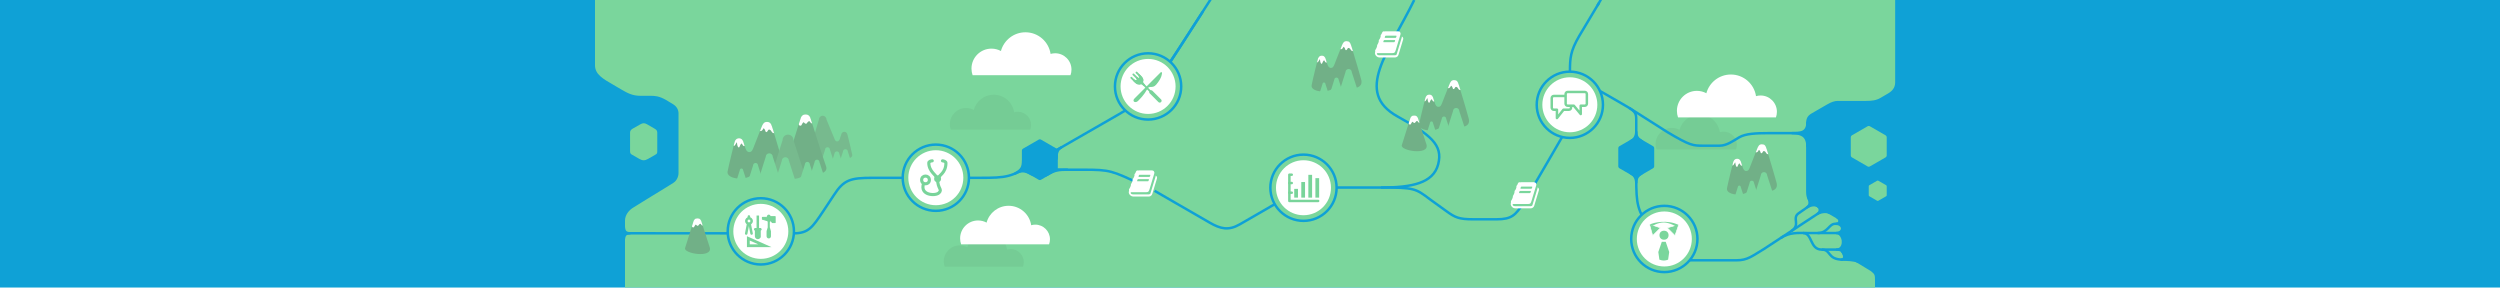 <?xml version="1.0" encoding="utf-8"?>
<!-- Generator: Adobe Illustrator 16.0.0, SVG Export Plug-In . SVG Version: 6.00 Build 0)  -->
<!DOCTYPE svg PUBLIC "-//W3C//DTD SVG 1.1//EN" "http://www.w3.org/Graphics/SVG/1.1/DTD/svg11.dtd">
<svg version="1.1" id="Layer_2" xmlns="http://www.w3.org/2000/svg" xmlns:xlink="http://www.w3.org/1999/xlink" x="0px" y="0px"
	 width="2000px" height="230px" viewBox="0 0 2000 230" enable-background="new 0 0 2000 230" xml:space="preserve">
<g id="header__x2B__bg">
	<rect fill="#0FA1D6" width="2000" height="230"/>
</g>
<g id="HEADER_pathway_page">
</g>
<g>
	<g>
		<path fill="#7AD69C" d="M1495,133.382c-0.33,0-0.66-0.085-0.955-0.255l-12.465-7.195c-0.588-0.342-0.953-0.972-0.953-1.654
			v-14.392c0-0.683,0.365-1.312,0.953-1.652l12.465-7.196c0.592-0.341,1.318-0.341,1.908,0l12.467,7.196
			c0.588,0.34,0.953,0.97,0.953,1.652v14.392c0,0.684-0.365,1.312-0.953,1.654l-12.467,7.195
			C1495.658,133.297,1495.33,133.382,1495,133.382z"/>
	</g>
</g>
<g>
	<g>
		<path fill="#7AD69C" d="M1502.188,160.738c-0.166,0-0.328-0.043-0.479-0.127l-6.232-3.601c-0.293-0.171-0.477-0.483-0.477-0.825
			v-7.195c0-0.342,0.184-0.656,0.477-0.826l6.232-3.598c0.297-0.172,0.66-0.172,0.955,0l6.232,3.598
			c0.295,0.17,0.477,0.484,0.477,0.826v7.195c0,0.342-0.182,0.654-0.477,0.825l-6.232,3.601
			C1502.516,160.695,1502.352,160.738,1502.188,160.738z"/>
	</g>
</g>
<path fill="#7AD69C" d="M500,230h1000c0,0,0-3.52,0-5.168c0-5.111-0.145-5.309-3.202-7.891l-20.725-12.586
	c-1.158-0.67-1.866-0.992-1.866-2.334c0,0,0-10.679,0-17.658c0-5.817-2.117-8.026-5.708-10.1
	c-2.204-1.272-17.201-9.933-17.201-9.933c-4.636-2.679-6.419-5.388-6.419-11.127V99.138c0-3.875,0.74-6.293,4.434-8.426
	l12.435-7.178c3.347-1.933,5.922-2.812,8.588-2.812c4.292,0,18.128,0,22.521,0c4.396,0,7.989-0.332,11.535-2.405
	c2.357-1.378,4.494-2.63,5.963-3.478c3.385-1.953,5.78-4.619,5.78-8.951c0-3.333,0-65.888,0-65.888H476c0,0,0,44.836,0,52.17
	s6.289,10.857,14.733,15.715c0,0,1.248,0.732,6.281,3.688c5.035,2.956,9.086,5.075,15.313,5.075c4.35,0,8.044-0.002,8.044-0.002
	c3.254,0,6.834,0.082,12.508,3.354l5.661,3.423c2.713,1.686,4.278,4.297,4.278,7.32v47.646c0,3.021-1.509,6.269-4.223,7.953
	c0,0-13.646,8.541-17.354,10.682c-3.708,2.142-11.002,6.942-14.473,8.947c-3.473,2.004-6.772,5.94-6.772,10.44S500,230,500,230z"/>
<path fill="#7AD69C" d="M518.533,127.068c1.236-0.713,4.018-2.317,5.684-3.279c1.229-0.708,1.597-0.943,1.597-2.816
	s0-13.208,0-14.989c0-1.78-1.203-2.519-2.399-3.214c-2.155-1.252-5.004-2.899-5.825-3.374c-1.908-1.102-3.373-1.064-5.221-0.001
	c-0.812,0.467-3.782,2.122-5.964,3.375c-1.242,0.713-2.354,1.546-2.354,3.214c0,0,0,13.196,0,15.009s0.671,2.256,1.632,2.803
	c1.7,0.966,4.31,2.452,5.72,3.272C513.995,128.58,515.836,128.625,518.533,127.068z"/>
<path fill="#75CC95" d="M1389.463,115.92c0-5.859-4.75-10.609-10.609-10.609c-1.03,0-2.026,0.149-2.973,0.425
	c-1.188-7.958-8.049-14.062-16.339-14.062c-7.619,0-14.033,5.161-15.941,12.178c-1.832-0.991-3.931-1.554-6.159-1.554
	c-7.168,0-12.979,5.812-12.979,12.979c0,1.504,0.259,2.948,0.729,4.292h63.63C1389.237,118.432,1389.463,117.202,1389.463,115.92z"
	/>
<g>
	<path fill="#77BA8E" d="M642.543,125.848c0,0,8.266,0,13.93,0c11.223,4.207,26.097,2.076,25.342-1.936
		c-0.758-4.012-3.771-15.883-3.771-15.883c-0.287-1.56-1.161-2.594-2.594-2.594c-1.435,0-2.218,0.958-2.595,2.594l-0.923,2.887
		c-0.445,1.225-0.985,2.204-2.202,2.204c-1.218,0-1.604-0.774-2.203-2.204l-6.35-15.293c0-1.668-1.352-3.021-3.021-3.021
		s-3.021,1.353-3.021,3.021l-3.965,13.216c0,1.668-1.353,3.021-3.021,3.021"/>
	<path fill="#7AD69C" d="M667.558,130.857l-3.594-11.094c0-1.087-0.881-1.968-1.967-1.968s-1.966,0.881-1.966,1.968l-3.565,11.31
		C655.482,133.593,668.94,135.866,667.558,130.857z"/>
	<path fill="#7AD69C" d="M675.061,134.167l-3.595-11.093c0-1.086-0.88-1.967-1.967-1.967c-1.086,0-1.966,0.879-1.966,1.967
		l-3.565,11.309C662.984,136.902,676.442,139.175,675.061,134.167z"/>
	<path fill="#7AD69C" d="M681.9,132.402l-3.597-11.094c0-1.086-0.88-1.968-1.967-1.968c-1.085,0-1.966,0.882-1.966,1.968
		l-3.565,11.309C669.824,135.137,683.283,137.41,681.9,132.402z"/>
	<path fill="#71B087" d="M643.383,140.409c-2.265,0-4.801-0.415-4.801-0.415s-28.805,0-36.958,0
		c-6.522,5.095-20.653,2.988-19.565-2.786c1.087-5.774,5.428-22.861,5.428-22.861c0.413-2.246,1.672-3.734,3.732-3.734
		c2.062,0,3.193,1.379,3.734,3.734l1.326,4.156c0.643,1.761,1.42,3.171,3.171,3.171c1.752,0,2.309-1.115,3.171-3.171l6.514-16.621
		c1.252-2.599,1.946-4.348,4.349-4.348c2.399,0,3.172,1.494,4.348,4.348l5.707,19.022c0,2.4,1.947,4.348,4.348,4.348
		c2.402,0,4.35-1.947,4.35-4.348l7.881-25c0.997-2.837,1.945-4.348,4.348-4.348s3.273,1.562,4.349,4.348
		c0,0,9.984,31.622,12.017,37.083C662.858,138.445,654.857,140.409,643.383,140.409z"/>
	<path fill="#77BA8E" d="M642.708,136.581l-7.946-24.524c0-2.402-1.945-4.349-4.349-4.349c-2.401,0-4.348,1.947-4.348,4.349
		l-7.883,25C616.011,142.628,645.764,147.654,642.708,136.581z"/>
	<path fill="#7AD69C" d="M623.398,141.413l-5.165-15.938c0-1.562-1.267-2.826-2.826-2.826c-1.562,0-2.826,1.266-2.826,2.826
		l-5.123,16.248C606.047,145.343,625.384,148.609,623.398,141.413z"/>
	<path fill="#7AD69C" d="M636.277,144.518l-5.165-15.938c0-1.562-1.267-2.826-2.826-2.826c-1.562,0-2.826,1.267-2.826,2.826
		l-5.122,16.249C618.925,148.448,638.262,151.714,636.277,144.518z"/>
	<path fill="#7AD69C" d="M651.45,142.552l-3.594-11.094c0-1.086-0.883-1.967-1.969-1.967s-1.966,0.881-1.966,1.967l-3.563,11.31
		C639.375,145.287,652.833,147.561,651.45,142.552z"/>
	<path fill="#7AD69C" d="M659.174,140.787l-3.595-11.094c0-1.086-0.88-1.967-1.967-1.967c-1.086,0-1.967,0.881-1.967,1.967
		l-3.565,11.31C647.097,143.521,660.556,145.795,659.174,140.787z"/>
	<path fill="#7AD69C" d="M609.998,143.428l-3.595-11.093c0-1.086-0.88-1.967-1.969-1.967c-1.086,0-1.967,0.881-1.967,1.967
		l-3.563,11.31C597.921,146.164,611.38,148.438,609.998,143.428z"/>
	<path fill="#7AD69C" d="M596.918,143.589l-2.419-7.467c0-0.731-0.593-1.324-1.324-1.324c-0.729,0-1.323,0.593-1.323,1.324
		l-2.399,7.612C588.79,145.432,597.849,146.961,596.918,143.589z"/>
	<path fill="#FFFFFF" d="M649.703,98.723c-0.54-1.529-0.894-2.819-0.894-2.819c-0.769-2.99-1.945-4.348-4.348-4.348
		s-3.604,1.409-4.348,4.348l-0.947,3.003c-0.553,1.599,1.435,2.108,1.944,1.293c0.51-0.815,1.427-2.955,2.037-2.241
		c0.611,0.713,1.632,1.528,2.19,0.764c0.562-0.764,1.783-2.497,2.497-1.478S648.765,98.671,649.703,98.723z"/>
	<path fill="#FFFFFF" d="M617.832,101.882c-1.023-3.312-1.947-4.348-4.348-4.348c-2.401,0-3.197,1.494-4.349,4.348l-1.119,2.856
		c1.1,0.558,2.22-0.818,2.575-1.787c0.357-0.968,1.479,0.815,1.784,2.038c0.306,1.223,1.426,0.713,1.987-0.611
		c0.561-1.325,2.24-0.663,2.955,0.968c0.521,1.196,1.985,1.223,1.985,1.223L617.832,101.882z"/>
	<path fill="#FFFFFF" d="M594.954,114.347c-0.542-2.355-1.672-3.734-3.734-3.734c-2.062,0-3.319,1.488-3.732,3.734
		c0,0-0.163,0.645-0.438,1.726c-0.336,1.331,0.819,0.448,1.396-0.638c0.577-1.087,1.097-2.11,1.153-1.155
		c0.204,3.397,1.511,4.503,2.038,3.091c0.611-1.63,1.545-3.312,2.091-2.089c0.544,1.223,1.002,1.69,1.985,1.579
		C595.51,115.979,594.954,114.347,594.954,114.347z"/>
</g>
<path fill="none" stroke="#0FA1D6" stroke-width="2" stroke-miterlimit="10" d="M497,186.611c41.333,0,83.646,0.057,108.667,0.057"
	/>
<g>
	<path fill="#71B087" d="M1413.77,153.086c0,0-7.584,0-14.819,0c-5.789,4.523-18.334,2.654-17.368-2.473
		c0.965-5.127,4.814-20.295,4.814-20.295c0.366-1.994,1.484-3.315,3.315-3.315c1.83,0,2.834,1.226,3.313,3.315l1.178,3.688
		c0.572,1.562,1.262,2.814,2.814,2.814c1.556,0,2.051-0.989,2.814-2.814l5.784-14.755c1.108-2.308,1.728-3.86,3.856-3.86
		c2.133,0,2.816,1.327,3.861,3.86l5.063,16.888l2.604,9.168C1423.901,153.629,1413.77,153.086,1413.77,153.086z"/>
	<path fill="#7AD69C" d="M1418.279,154.346l-4.586-14.15c0-1.385-1.123-2.508-2.511-2.508c-1.385,0-2.508,1.123-2.508,2.508
		l-4.548,14.428C1402.874,157.834,1420.042,160.734,1418.279,154.346z"/>
	<path fill="#7AD69C" d="M1406.382,156.135l-3.189-9.848c0-0.964-0.781-1.746-1.745-1.746s-1.746,0.782-1.746,1.746l-3.165,10.039
		C1395.661,158.562,1407.609,160.581,1406.382,156.135z"/>
	<path fill="#7AD69C" d="M1394.771,156.277l-2.149-6.629c0-0.648-0.526-1.176-1.175-1.176c-0.649,0-1.174,0.525-1.174,1.176
		l-2.134,6.758C1387.555,157.912,1395.597,159.271,1394.771,156.277z"/>
	<path fill="#FFFFFF" d="M1413.338,119.252c-0.91-2.939-1.729-3.86-3.861-3.86c-2.131,0-2.838,1.327-3.856,3.86l-0.994,2.535
		c0.975,0.496,1.97-0.727,2.286-1.585c0.314-0.859,1.312,0.724,1.583,1.81c0.271,1.086,1.267,0.633,1.765-0.543
		c0.496-1.176,1.989-0.587,2.623,0.86c0.465,1.062,1.766,1.085,1.766,1.085L1413.338,119.252z"/>
	<path fill="#FFFFFF" d="M1393.026,130.318c-0.48-2.09-1.484-3.315-3.314-3.315c-1.831,0-2.949,1.321-3.313,3.315
		c0,0-0.146,0.572-0.39,1.531c-0.298,1.184,0.729,0.398,1.241-0.565c0.511-0.964,0.975-1.872,1.024-1.024
		c0.181,3.016,1.339,3.998,1.809,2.744c0.544-1.447,1.373-2.939,1.854-1.855c0.48,1.086,0.892,1.502,1.765,1.402
		C1393.521,131.766,1393.026,130.318,1393.026,130.318z"/>
</g>
<g>
	<path fill="#71B087" d="M1081.491,70.6c0,0-7.583,0-14.819,0c-5.789,4.523-18.335,2.654-17.369-2.473
		c0.966-5.126,4.816-20.295,4.816-20.295c0.367-1.993,1.484-3.314,3.312-3.314c1.832,0,2.838,1.225,3.316,3.314l1.177,3.689
		c0.57,1.563,1.261,2.815,2.815,2.815s2.049-0.99,2.813-2.815l5.782-14.754c1.111-2.308,1.729-3.86,3.858-3.86
		c2.133,0,2.816,1.327,3.86,3.86l5.065,16.886l2.604,9.167C1091.624,71.143,1081.491,70.6,1081.491,70.6z"/>
	<path fill="#7AD69C" d="M1086.001,71.859l-4.585-14.149c0-1.386-1.123-2.509-2.509-2.509s-2.509,1.123-2.509,2.509l-4.55,14.424
		C1070.597,75.348,1087.764,78.248,1086.001,71.859z"/>
	<path fill="#7AD69C" d="M1074.104,73.649l-3.189-9.848c0-0.965-0.781-1.747-1.744-1.747c-0.965,0-1.747,0.782-1.747,1.747
		l-3.164,10.039C1063.385,76.077,1075.332,78.094,1074.104,73.649z"/>
	<path fill="#7AD69C" d="M1062.493,73.792l-2.147-6.628c0-0.649-0.525-1.176-1.177-1.176c-0.646,0-1.173,0.526-1.173,1.176
		l-2.131,6.758C1055.277,75.426,1063.319,76.785,1062.493,73.792z"/>
	<path fill="#FFFFFF" d="M1081.061,36.767c-0.908-2.941-1.729-3.86-3.86-3.86c-2.131,0-2.838,1.327-3.858,3.86l-0.994,2.535
		c0.978,0.495,1.973-0.727,2.287-1.585c0.316-0.86,1.312,0.724,1.584,1.809s1.266,0.633,1.766-0.543
		c0.494-1.176,1.987-0.587,2.621,0.86c0.467,1.061,1.766,1.085,1.766,1.085L1081.061,36.767z"/>
	<path fill="#FFFFFF" d="M1060.75,47.832c-0.48-2.09-1.484-3.314-3.316-3.314c-1.83,0-2.945,1.321-3.312,3.314
		c0,0-0.146,0.573-0.387,1.532c-0.299,1.183,0.726,0.399,1.238-0.566c0.513-0.965,0.976-1.873,1.024-1.025
		c0.182,3.015,1.339,3.998,1.809,2.744c0.544-1.447,1.373-2.94,1.855-1.855c0.48,1.086,0.891,1.502,1.764,1.402
		C1061.244,49.281,1060.75,47.832,1060.75,47.832z"/>
</g>
<path fill="#FFFFFF" d="M857.184,55.672c0-7.211-5.845-13.058-13.057-13.058c-1.271,0-2.497,0.185-3.658,0.524
	c-1.462-9.795-9.908-17.309-20.108-17.309c-9.382,0-17.271,6.353-19.62,14.988c-2.256-1.219-4.837-1.912-7.582-1.912
	c-8.822,0-15.976,7.152-15.976,15.975c0,1.851,0.319,3.627,0.898,5.281h78.31C856.904,58.762,857.184,57.25,857.184,55.672z"/>
<path fill="#75CC95" d="M824.88,100.011c0-5.859-4.75-10.609-10.607-10.609c-1.031,0-2.028,0.149-2.975,0.425
	c-1.187-7.958-8.049-14.062-16.339-14.062c-7.62,0-14.032,5.161-15.941,12.178c-1.832-0.991-3.932-1.554-6.159-1.554
	c-7.168,0-12.979,5.812-12.979,12.979c0,1.504,0.259,2.947,0.729,4.291h63.628C824.653,102.521,824.88,101.292,824.88,100.011z"/>
<path fill="#75CC95" d="M819.037,209.723c0-5.771-4.679-10.453-10.452-10.453c-1.016,0-1.998,0.147-2.929,0.42
	c-1.169-7.842-7.932-13.854-16.099-13.854c-7.507,0-13.823,5.084-15.705,11.998c-1.805-0.979-3.873-1.531-6.067-1.531
	c-7.062,0-12.785,5.727-12.785,12.787c0,1.48,0.255,2.904,0.718,4.229h62.688C818.814,212.195,819.037,210.984,819.037,209.723z"/>
<path fill="#FFFFFF" d="M1421.527,89.45c0-7.211-5.848-13.058-13.06-13.058c-1.271,0-2.496,0.185-3.657,0.524
	c-1.464-9.795-9.906-17.308-20.108-17.308c-9.38,0-17.271,6.352-19.62,14.988c-2.255-1.219-4.838-1.912-7.582-1.912
	c-8.82,0-15.973,7.152-15.973,15.974c0,1.852,0.317,3.628,0.896,5.281h78.311C1421.247,92.54,1421.527,91.028,1421.527,89.45z"/>
<g>
	<path fill="#71B087" d="M567.822,197.957l-6.395-19.732c-1.396-1.367-1.565-3.498-3.499-3.498c-1.932,0-2.463,1.656-3.499,3.498
		l-6.341,20.115C546.342,202.822,570.281,206.866,567.822,197.957z"/>
	<path fill="#FFFFFF" d="M562.153,180.445c-0.436-1.229-0.719-2.269-0.719-2.269c-0.617-2.405-1.564-3.497-3.497-3.497
		c-1.934,0-2.9,1.133-3.498,3.497l-0.764,2.415c-0.443,1.287,1.154,1.697,1.564,1.041c0.41-0.654,1.146-2.377,1.64-1.803
		c0.492,0.57,1.312,1.229,1.765,0.613c0.449-0.613,1.435-2.01,2.009-1.188C561.227,180.077,561.399,180.404,562.153,180.445z"/>
</g>
<g>
	<g>
		<path fill="#0FA1D6" d="M1309,142.084c-0.33,0-0.66-0.085-0.955-0.255l-12.465-7.196c-0.588-0.341-0.953-0.971-0.953-1.652
			v-14.393c0-0.684,0.365-1.312,0.953-1.652l12.465-7.194c0.592-0.341,1.318-0.341,1.908,0l12.467,7.194
			c0.588,0.34,0.953,0.972,0.953,1.652v14.393c0,0.683-0.365,1.312-0.953,1.652l-12.467,7.196
			C1309.658,141.999,1309.33,142.084,1309,142.084z"/>
	</g>
</g>
<g>
	<g>
		<path fill="none" stroke="#0FA1D6" stroke-width="2" stroke-miterlimit="10" d="M1262.251,68.971
			c10.582,0,11.994,0.486,20.188,5.217c8.192,4.731,19.15,11.057,19.15,11.057c7.053,4.11,7.408,5.785,7.408,10.654v33.414"/>
	</g>
</g>
<g>
	<g>
		<path fill="#0FA1D6" d="M831.871,144.055c-0.329,0-0.659-0.086-0.954-0.256l-12.466-7.195c-0.588-0.342-0.952-0.972-0.952-1.652
			v-14.393c0-0.684,0.364-1.312,0.952-1.651l12.466-7.196c0.591-0.341,1.318-0.341,1.908,0l12.466,7.196
			c0.589,0.34,0.953,0.97,0.953,1.651v14.393c0,0.682-0.364,1.312-0.953,1.652l-12.466,7.195
			C832.529,143.969,832.201,144.055,831.871,144.055z"/>
	</g>
</g>
<g>
	<g>
		<path fill="none" stroke="#0FA1D6" stroke-width="2" stroke-miterlimit="10" d="M1020.648,162.84c0,0-23.707,13.688-28.802,16.627
			c-9.009,5.201-15.385,3.672-24.152-1.391c-5.173-2.986-52.13-30.096-52.13-30.096"/>
	</g>
</g>
<path fill="none" stroke="#0FA1D6" stroke-width="2" stroke-linecap="round" stroke-linejoin="round" stroke-miterlimit="10" d="
	M922.5,69.722c5.926-7.901,26.232-39.36,39.412-59.928"/>
<path fill="none" stroke="#0FA1D6" stroke-width="2" stroke-miterlimit="10" d="M913.849,147.98
	c-24.521-11.522-25.599-12.203-46.849-12.203h-31.335"/>
<path fill="none" stroke="#0FA1D6" stroke-width="2" stroke-miterlimit="10" d="M1032.443,132.891"/>
<path fill="none" stroke="#0FA1D6" stroke-width="2" stroke-miterlimit="10" d="M1456.994,106.509h-42.35
	c-10.089,0-18.204,0.424-23.176,3.294c-4.97,2.87-9.988,6.751-15.82,6.751c-8.647,0-13.147,0-13.147,0
	c-8.002,0-10.296,0.081-28.712-10.936l-30.462-19.328"/>
<path fill="none" stroke="#0FA1D6" stroke-width="2" stroke-miterlimit="10" d="M1309,125.751v16.093
	c0,22.635,0.814,24.988,11.544,43.573c3.195,5.535,3.044,6.56,14.812,16.205c9.603,7.868,12.646,6.61,15.851,6.61h38.126
	c8.664,0,12.196-3.269,21.902-9.084l64.323-42.185"/>
<path fill="#0FA1D6" stroke="#0FA1D6" stroke-width="2" stroke-linejoin="round" stroke-miterlimit="10" d="M1454.2,170.975
	c2.184-1.422,2.213-4.396,0.022-6.08c-2.003-1.539,3.868-0.42,6.346,1.771c2.476,2.189,2.797,3.516,2.797,3.516
	C1461.067,168.852,1456.279,169.62,1454.2,170.975z"/>
<path fill="#0FA1D6" stroke="#0FA1D6" stroke-width="2" stroke-linejoin="round" stroke-miterlimit="10" d="M1445.862,165.745
	c3.228-2.323,1.355-5.739,0.981-7.608c-0.506-2.525,3.057,1.021,5.53,3.211c2.476,2.19,2.405,3.84,2.405,3.84
	C1451.859,163.115,1447.941,164.393,1445.862,165.745z"/>
<path fill="none" stroke="#0FA1D6" stroke-width="2" stroke-miterlimit="10" d="M1424.47,190.471
	c7.483-4.906,13.81-4.047,22.029-4.047c8.066,0,29.574,0,29.574,0"/>
<path fill="none" stroke="#0FA1D6" stroke-width="2" stroke-miterlimit="10" d="M1432.89,184.949
	c8.228-5.355-0.024-10.406,6.356-14.581s14.803-10.841,14.803-10.841"/>
<path fill="none" stroke="#0FA1D6" stroke-width="2" stroke-miterlimit="10" d="M1454.117,186.424c8.289,0,8.881-7.395,14.113-7.395
	s12.548,0,12.548,0"/>
<path fill="none" stroke="#0FA1D6" stroke-width="2" stroke-miterlimit="10" d="M1442.402,186.424c7.71,0,5.252,13.254,15,13.254
	s23.376,0,23.376,0"/>
<path fill="none" stroke="#0FA1D6" stroke-width="2" stroke-miterlimit="10" d="M1457.402,199.678c7.815,0,4.053,8.059,17.201,8.059
	"/>
<path fill="#0FA1D6" stroke="#0FA1D6" stroke-width="2" stroke-linejoin="round" stroke-miterlimit="10" d="M1469.48,199.678
	c3.828,0,4.656,1.568,6.076,4.352c0.938,1.841,1.57-4.695,1.57-4.695l-2.688-5.866
	C1474.443,196.133,1473.145,199.678,1469.48,199.678z"/>
<path fill="#0FA1D6" stroke="#0FA1D6" stroke-width="2" stroke-linejoin="round" stroke-miterlimit="10" d="M1469.235,186.424
	c3.829,0,5.223,4.977,5.223,7.042s6.792-16.64,6.792-16.64l-11.375-2.891c2.661,1.641,2.089,5.094-0.64,5.094
	c2.562,0,4.704,2.027,4.486,3.981C1473.506,184.966,1471.675,186.424,1469.235,186.424z"/>
<path fill="#0FA1D6" stroke="#0FA1D6" stroke-width="2" stroke-linejoin="round" stroke-miterlimit="10" d="M1473.167,207.7
	c4.162,0,10.262,0.118,13.208,1.64c1.835,0.948-5.763-6.643-5.763-6.643l-6.891-1.482
	C1476.073,204.199,1476.041,207.7,1473.167,207.7z"/>
<path fill="#0FA1D6" stroke="#0FA1D6" stroke-width="2" stroke-linejoin="round" stroke-miterlimit="10" d="M1433.854,106.509
	c6,0,12.058,1.272,12.058,10.292c0,0,2.774-4.812,2.774-11.062s-2.699-7.793-2.699-7.793
	C1445.984,106.751,1439.479,106.509,1433.854,106.509z"/>
<path fill="#FFFFFF" d="M839.973,191.438c0-6.479-5.252-11.73-11.729-11.73c-1.144,0-2.244,0.166-3.287,0.471
	c-1.314-8.801-8.901-15.551-18.068-15.551c-8.427,0-15.518,5.707-17.627,13.467c-2.024-1.096-4.346-1.719-6.812-1.719
	c-7.927,0-14.354,6.426-14.354,14.354c0,1.664,0.286,3.26,0.809,4.746h70.356C839.721,194.213,839.973,192.854,839.973,191.438z"/>
<path fill="none" stroke="#0FA1D6" stroke-width="2" stroke-linecap="round" stroke-linejoin="round" stroke-miterlimit="10" d="
	M925.799,65.086c-10.333,13.5-17.916,18.901-30.741,26.353C882.89,98.509,837.95,124.17,827,130.721
	c-18.416,11.019-20.939,11.545-43.573,11.545c0,0-3.713,0-11.63,0H766.9c0,0-51.253,0-68.9,0c-17.648,0-22.99,1.541-30.821,13.725
	c-2.463,3.851-2.836,4.404-8.86,13.363c-8.372,12.445-11.48,17.313-23.48,17.313"/>
<path fill="#0FA1D6" stroke="#0FA1D6" stroke-width="2" stroke-linejoin="round" stroke-miterlimit="10" d="M499,175.037
	c0,7.135-0.8,11.574,4.826,11.574c-5.626,0-4.826,4.439-4.826,11.576c0,0-2.667-7.604-2.667-11.854S499,175.037,499,175.037z"/>
<path fill="#0FA1D6" stroke="#0FA1D6" stroke-width="2" stroke-linejoin="round" stroke-miterlimit="10" d="M812.166,138.832
	c4.781-2.76,8.056-2.289,12.489,0.27c4.433,2.561,0-8.074,0-8.074s-6.068-8.5-6.068-2.75S816.97,136.059,812.166,138.832z"/>
<path fill="#0FA1D6" stroke="#0FA1D6" stroke-width="2" stroke-linejoin="round" stroke-miterlimit="10" d="M848.871,118.007
	c-3.174,1.833-3.65,4.734-3.65,8.427c0,3.398-4.715-3.244-4.715-3.244S845.681,119.85,848.871,118.007z"/>
<path fill="#0FA1D6" stroke="#0FA1D6" stroke-width="2" stroke-linejoin="round" stroke-miterlimit="10" d="M853.75,135.764
	c-13.812,0-17.634,0.305-17.634,0.305s-2.792,6.496,2.072,3.432C843.479,136.164,847.631,135.764,853.75,135.764z"/>
<path fill="#0FA1D6" stroke="#0FA1D6" stroke-width="2" stroke-linejoin="round" stroke-miterlimit="10" d="M1309,105.621
	c-0.097,3.338-1.381,5.688-4.105,7.157c-2.727,1.47,4.156,1.752,4.156,1.752s7.1,0.032,4.137-1.794
	C1310.226,110.909,1308.902,108.976,1309,105.621z"/>
<path fill="#0FA1D6" stroke="#0FA1D6" stroke-width="2" stroke-linejoin="round" stroke-miterlimit="10" d="M1309,146
	c-0.097-3.338-1.381-5.688-4.105-7.157c-2.727-1.47,4.156-1.752,4.156-1.752s7.178-0.17,4.216,1.656
	C1310.306,140.574,1308.902,142.645,1309,146z"/>
<path fill="#0FA1D6" d="M966.989,0c-11.9,18.629-38.433,59.978-45.289,69.122c-0.332,0.442-0.242,1.069,0.2,1.4
	c0.18,0.135,0.391,0.2,0.599,0.2c0.304,0,0.604-0.138,0.801-0.4C930.33,60.949,957.82,18.077,969.362,0H966.989z"/>
<g>
	<g>
		<path fill="#7AD69C" d="M927.458,138.357c-1.332-1.512-2.045-2.922-2.045-2.922l-12.447-0.176l-6.252,14.493
			c0,0-0.235,2.57,0.875,3.506c1.111,0.937,13.674,0.817,14.729,0.525c1.053-0.292,1.4-0.468,2.568-4.324
			C926.055,145.604,928.745,139.82,927.458,138.357z"/>
	</g>
	<polygon fill="#7AD69C" points="920.822,155.807 925.104,143.34 912.637,143.466 909.866,155.052 	"/>
	<g>
		<g enable-background="new    ">
			<path fill="#FFFFFF" d="M925.312,141.094c0.363,0.518,0.445,1.103,0.245,1.756l-3.743,12.329
				c-0.172,0.581-0.519,1.068-1.041,1.464c-0.521,0.395-1.077,0.592-1.667,0.592h-12.561c-0.699,0-1.373-0.243-2.021-0.729
				c-0.649-0.485-1.101-1.082-1.354-1.789c-0.217-0.608-0.227-1.185-0.027-1.729c0-0.036,0.014-0.159,0.041-0.367
				c0.027-0.209,0.045-0.377,0.055-0.504c0.009-0.072-0.005-0.17-0.041-0.293c-0.036-0.122-0.05-0.211-0.041-0.265
				c0.018-0.101,0.054-0.195,0.109-0.286c0.054-0.091,0.129-0.197,0.224-0.32c0.096-0.122,0.17-0.229,0.225-0.319
				c0.209-0.345,0.413-0.76,0.613-1.245c0.199-0.485,0.335-0.9,0.408-1.245c0.027-0.091,0.029-0.227,0.007-0.408
				c-0.023-0.182-0.025-0.309-0.007-0.382c0.027-0.1,0.104-0.227,0.231-0.381c0.126-0.154,0.204-0.259,0.231-0.312
				c0.191-0.327,0.381-0.744,0.572-1.252c0.19-0.509,0.304-0.917,0.34-1.226c0.009-0.081-0.002-0.227-0.034-0.436
				c-0.032-0.208-0.03-0.335,0.007-0.381c0.036-0.117,0.136-0.256,0.299-0.415c0.164-0.158,0.263-0.261,0.299-0.306
				c0.172-0.236,0.365-0.619,0.579-1.15c0.213-0.53,0.338-0.969,0.374-1.313c0.009-0.072-0.004-0.188-0.041-0.347
				c-0.037-0.159-0.045-0.279-0.027-0.36c0.018-0.073,0.059-0.154,0.123-0.245s0.145-0.195,0.245-0.313
				c0.1-0.117,0.177-0.213,0.231-0.285c0.073-0.109,0.147-0.247,0.225-0.415s0.145-0.327,0.204-0.477
				c0.059-0.15,0.131-0.313,0.218-0.49s0.175-0.322,0.266-0.436c0.09-0.113,0.211-0.22,0.36-0.319c0.15-0.1,0.313-0.152,0.49-0.157
				c0.177-0.004,0.392,0.021,0.646,0.075l-0.014,0.041c0.345-0.082,0.576-0.123,0.694-0.123h10.356c0.671,0,1.188,0.255,1.552,0.763
				c0.363,0.508,0.444,1.098,0.245,1.769l-3.729,12.33c-0.327,1.08-0.651,1.776-0.973,2.089c-0.322,0.313-0.905,0.47-1.749,0.47
				H905.13c-0.245,0-0.417,0.068-0.517,0.204c-0.1,0.146-0.104,0.341-0.014,0.585c0.218,0.636,0.871,0.953,1.959,0.953h12.562
				c0.263,0,0.517-0.07,0.762-0.211c0.245-0.141,0.403-0.329,0.476-0.564l4.083-13.433c0.063-0.199,0.086-0.458,0.068-0.775
				C924.854,140.645,925.122,140.84,925.312,141.094z M909.703,144.604c-0.037,0.118-0.027,0.221,0.027,0.307
				c0.054,0.086,0.145,0.129,0.272,0.129h8.274c0.118,0,0.233-0.043,0.347-0.129c0.113-0.086,0.188-0.188,0.224-0.307l0.286-0.871
				c0.036-0.117,0.027-0.22-0.027-0.306c-0.054-0.086-0.145-0.129-0.272-0.129h-8.274c-0.118,0-0.234,0.043-0.347,0.129
				c-0.114,0.086-0.188,0.188-0.225,0.306L909.703,144.604z M910.833,141.121c-0.036,0.118-0.027,0.22,0.027,0.306
				c0.054,0.087,0.145,0.13,0.272,0.13h8.274c0.118,0,0.233-0.043,0.347-0.13c0.113-0.086,0.188-0.188,0.225-0.306l0.286-0.871
				c0.036-0.118,0.027-0.22-0.027-0.307c-0.054-0.086-0.145-0.129-0.272-0.129h-8.274c-0.118,0-0.234,0.043-0.347,0.129
				c-0.113,0.087-0.188,0.188-0.225,0.307L910.833,141.121z"/>
		</g>
	</g>
</g>
<path fill="none" stroke="#0FA1D6" stroke-width="2" stroke-miterlimit="10" d="M1104.836,150.027
	c24.997,0,41.736-3.596,45.684-18.512c4.157-15.718-6.282-23.745-32.451-38.309C1083,73.694,1110.812,42.198,1131.378,0"/>
<path fill="none" stroke="#0FA1D6" stroke-width="2" stroke-miterlimit="10" d="M1258.5,94.388
	c-4.294,7.438-35.02,60.659-39.919,68.225c-6.17,9.525-9.206,12.828-21.331,12.828h-18.625c-11.5,0-14.503-1.436-21.526-6.518
	c-3.918-2.836-11.668-8.352-13.432-9.688c-11.276-8.553-12.413-9.209-38.831-9.209c-14.914,0-35.586,0-35.586,0"/>
<path fill="none" stroke="#0FA1D6" stroke-width="2" stroke-miterlimit="10" d="M1255.954,57.47c0-11.082,0.421-16.582,7.296-28.457
	l15.934-26.659"/>
<polygon fill="#0FA1D6" points="1279.344,0 1277.08,4.089 1278.83,5.058 1281.631,0 "/>
<g>
	<path fill="#71B087" d="M1167.51,101.754c0,0-7.583,0-14.818,0c-5.79,4.523-18.335,2.653-17.369-2.473
		c0.965-5.126,4.814-20.295,4.814-20.295c0.367-1.994,1.484-3.315,3.315-3.315c1.83,0,2.834,1.225,3.312,3.315l1.179,3.689
		c0.57,1.563,1.262,2.815,2.814,2.815s2.05-0.99,2.814-2.815l5.781-14.755c1.111-2.308,1.729-3.86,3.859-3.86
		c2.132,0,2.816,1.326,3.861,3.86l5.063,16.887l2.604,9.167C1177.643,102.296,1167.51,101.754,1167.51,101.754z"/>
	<path fill="#7AD69C" d="M1172.02,103.013l-4.586-14.15c0-1.386-1.123-2.509-2.51-2.509c-1.384,0-2.507,1.123-2.507,2.509
		l-4.548,14.425C1156.614,106.502,1173.781,109.402,1172.02,103.013z"/>
	<path fill="#7AD69C" d="M1160.123,104.803l-3.192-9.848c0-0.964-0.779-1.747-1.745-1.747c-0.964,0-1.743,0.782-1.743,1.747
		l-3.165,10.039C1149.401,107.231,1161.35,109.249,1160.123,104.803z"/>
	<path fill="#7AD69C" d="M1148.511,104.946l-2.146-6.629c0-0.649-0.527-1.175-1.178-1.175c-0.647,0-1.174,0.526-1.174,1.175
		l-2.132,6.758C1141.295,106.58,1149.337,107.939,1148.511,104.946z"/>
	<path fill="#FFFFFF" d="M1167.078,67.92c-0.91-2.94-1.729-3.86-3.861-3.86c-2.131,0-2.838,1.326-3.857,3.86l-0.993,2.535
		c0.975,0.495,1.97-0.726,2.286-1.586c0.314-0.859,1.312,0.724,1.583,1.81c0.271,1.086,1.267,0.633,1.765-0.543
		c0.497-1.176,1.989-0.588,2.623,0.859c0.465,1.062,1.764,1.085,1.764,1.085L1167.078,67.92z"/>
	<path fill="#FFFFFF" d="M1146.767,78.986c-0.479-2.09-1.482-3.315-3.312-3.315c-1.831,0-2.948,1.321-3.315,3.315
		c0,0-0.144,0.573-0.387,1.532c-0.298,1.183,0.729,0.399,1.24-0.566c0.511-0.965,0.974-1.873,1.023-1.025
		c0.182,3.015,1.34,3.998,1.81,2.744c0.544-1.448,1.373-2.94,1.854-1.855c0.481,1.085,0.893,1.502,1.766,1.402
		C1147.262,80.434,1146.767,78.986,1146.767,78.986z"/>
</g>
<g>
	<path fill="#71B087" d="M1141.2,115.68l-6.396-19.733c-1.396-1.367-1.564-3.499-3.498-3.499c-1.932,0-2.463,1.657-3.498,3.499
		l-6.341,20.118C1119.719,120.545,1143.66,124.589,1141.2,115.68z"/>
	<path fill="#FFFFFF" d="M1135.531,98.169c-0.437-1.23-0.719-2.269-0.719-2.269c-0.617-2.406-1.564-3.498-3.498-3.498
		s-2.9,1.134-3.498,3.498l-0.764,2.417c-0.442,1.287,1.155,1.696,1.565,1.041c0.409-0.656,1.146-2.378,1.64-1.804
		c0.492,0.574,1.312,1.23,1.763,0.615c0.451-0.615,1.437-2.009,2.011-1.189C1134.604,97.8,1134.776,98.127,1135.531,98.169z"/>
</g>
<g>
	<path fill="#7AD69C" d="M1121.411,29.091c-1.332-1.513-2.045-2.922-2.045-2.922l-12.447-0.175l-6.252,14.493
		c0,0-0.235,2.57,0.875,3.505c1.111,0.935,13.674,0.818,14.728,0.526s1.401-0.468,2.569-4.324
		C1120.008,36.337,1122.697,30.552,1121.411,29.091z"/>
	<g>
		<g enable-background="new    ">
			<path fill="#FFFFFF" d="M1122.266,29.825c0.362,0.518,0.444,1.103,0.244,1.756l-3.742,12.329
				c-0.172,0.581-0.52,1.068-1.041,1.464c-0.521,0.395-1.077,0.592-1.667,0.592h-12.562c-0.698,0-1.372-0.243-2.021-0.729
				c-0.649-0.485-1.101-1.082-1.354-1.789c-0.217-0.608-0.227-1.185-0.027-1.729c0-0.036,0.014-0.159,0.041-0.367
				c0.027-0.209,0.045-0.377,0.055-0.504c0.009-0.072-0.005-0.17-0.041-0.293c-0.036-0.122-0.05-0.211-0.041-0.265
				c0.019-0.101,0.055-0.195,0.109-0.286s0.129-0.197,0.225-0.32c0.096-0.122,0.17-0.229,0.225-0.319
				c0.209-0.345,0.412-0.76,0.612-1.245c0.199-0.485,0.335-0.9,0.408-1.245c0.026-0.091,0.029-0.227,0.007-0.408
				c-0.023-0.182-0.025-0.309-0.007-0.382c0.026-0.1,0.104-0.227,0.231-0.381s0.204-0.259,0.23-0.312
				c0.191-0.327,0.382-0.744,0.572-1.252c0.19-0.509,0.304-0.917,0.34-1.226c0.01-0.081-0.002-0.227-0.033-0.436
				c-0.032-0.208-0.03-0.335,0.006-0.381c0.037-0.117,0.137-0.256,0.3-0.415c0.163-0.158,0.263-0.261,0.3-0.306
				c0.172-0.236,0.365-0.619,0.578-1.15c0.213-0.53,0.338-0.969,0.374-1.313c0.009-0.072-0.005-0.188-0.04-0.347
				c-0.037-0.159-0.046-0.279-0.027-0.36c0.018-0.073,0.059-0.154,0.122-0.245s0.146-0.195,0.245-0.313
				c0.1-0.117,0.177-0.213,0.23-0.285c0.073-0.109,0.148-0.247,0.225-0.415c0.078-0.168,0.146-0.327,0.205-0.477
				c0.059-0.15,0.131-0.313,0.217-0.49c0.087-0.177,0.176-0.322,0.266-0.436c0.091-0.113,0.211-0.22,0.361-0.319
				c0.149-0.1,0.312-0.152,0.49-0.157c0.176-0.004,0.392,0.021,0.646,0.075l-0.014,0.041c0.344-0.082,0.575-0.123,0.693-0.123
				h10.356c0.671,0,1.188,0.255,1.552,0.763s0.444,1.098,0.244,1.769l-3.729,12.33c-0.326,1.08-0.65,1.776-0.973,2.089
				c-0.322,0.313-0.905,0.47-1.749,0.47h-11.826c-0.245,0-0.417,0.068-0.517,0.204c-0.101,0.146-0.105,0.341-0.014,0.585
				c0.217,0.636,0.871,0.953,1.959,0.953h12.562c0.263,0,0.517-0.07,0.763-0.211c0.244-0.141,0.402-0.329,0.476-0.564l4.083-13.433
				c0.062-0.199,0.086-0.458,0.068-0.775C1121.807,29.376,1122.074,29.571,1122.266,29.825z M1106.656,33.336
				c-0.037,0.118-0.027,0.221,0.027,0.307c0.054,0.086,0.145,0.129,0.271,0.129h8.274c0.118,0,0.233-0.043,0.347-0.129
				s0.188-0.188,0.225-0.307l0.286-0.871c0.036-0.117,0.027-0.22-0.027-0.306c-0.054-0.086-0.146-0.129-0.272-0.129h-8.273
				c-0.119,0-0.234,0.043-0.348,0.129s-0.188,0.188-0.225,0.306L1106.656,33.336z M1107.785,29.853
				c-0.036,0.118-0.027,0.22,0.027,0.306c0.055,0.087,0.145,0.13,0.271,0.13h8.275c0.117,0,0.232-0.043,0.347-0.13
				c0.113-0.086,0.188-0.188,0.225-0.306l0.286-0.871c0.035-0.118,0.027-0.22-0.027-0.307c-0.055-0.086-0.146-0.129-0.272-0.129
				h-8.274c-0.118,0-0.234,0.043-0.348,0.129c-0.113,0.087-0.188,0.188-0.225,0.307L1107.785,29.853z"/>
		</g>
	</g>
</g>
<g>
	<path fill="#7AD69C" d="M1230.009,149.805c-1.332-1.514-2.045-2.923-2.045-2.923l-12.447-0.175l-6.252,14.493
		c0,0-0.233,2.569,0.875,3.506c1.111,0.937,13.676,0.817,14.729,0.526c1.053-0.293,1.401-0.469,2.569-4.324
		C1228.605,157.051,1231.295,151.266,1230.009,149.805z"/>
	<g>
		<g enable-background="new    ">
			<path fill="#FFFFFF" d="M1230.863,150.539c0.362,0.518,0.444,1.103,0.244,1.756l-3.742,12.329
				c-0.172,0.581-0.52,1.068-1.041,1.464c-0.521,0.395-1.077,0.592-1.667,0.592h-12.562c-0.698,0-1.372-0.243-2.021-0.729
				c-0.649-0.485-1.101-1.082-1.354-1.789c-0.217-0.608-0.227-1.185-0.027-1.729c0-0.036,0.014-0.159,0.041-0.367
				c0.027-0.209,0.045-0.377,0.055-0.504c0.009-0.072-0.005-0.17-0.041-0.293c-0.036-0.122-0.05-0.211-0.041-0.265
				c0.019-0.101,0.055-0.195,0.109-0.286s0.129-0.197,0.225-0.32c0.096-0.122,0.17-0.229,0.225-0.319
				c0.209-0.345,0.412-0.76,0.612-1.245c0.199-0.485,0.335-0.9,0.408-1.245c0.026-0.091,0.029-0.227,0.007-0.408
				c-0.023-0.182-0.025-0.309-0.007-0.382c0.026-0.1,0.104-0.227,0.231-0.381s0.204-0.259,0.23-0.312
				c0.191-0.327,0.382-0.744,0.572-1.252c0.19-0.509,0.304-0.917,0.34-1.226c0.01-0.081-0.002-0.227-0.033-0.436
				c-0.032-0.208-0.03-0.335,0.006-0.381c0.037-0.117,0.137-0.256,0.3-0.415c0.163-0.158,0.263-0.261,0.3-0.306
				c0.172-0.236,0.365-0.619,0.578-1.15c0.213-0.53,0.338-0.969,0.374-1.313c0.009-0.072-0.005-0.188-0.04-0.347
				c-0.037-0.159-0.046-0.279-0.027-0.36c0.018-0.073,0.059-0.154,0.122-0.245s0.146-0.195,0.245-0.313
				c0.1-0.117,0.177-0.213,0.23-0.285c0.073-0.109,0.148-0.247,0.225-0.415c0.078-0.168,0.146-0.327,0.205-0.477
				c0.059-0.15,0.131-0.313,0.217-0.49c0.087-0.177,0.176-0.322,0.266-0.436c0.091-0.113,0.211-0.22,0.361-0.319
				c0.149-0.1,0.312-0.152,0.49-0.157c0.176-0.004,0.392,0.021,0.646,0.075l-0.014,0.041c0.344-0.082,0.575-0.123,0.693-0.123
				h10.356c0.671,0,1.188,0.255,1.552,0.763s0.444,1.098,0.244,1.769l-3.729,12.33c-0.326,1.08-0.65,1.776-0.973,2.089
				c-0.322,0.313-0.905,0.47-1.749,0.47h-11.826c-0.245,0-0.417,0.068-0.517,0.204c-0.101,0.146-0.105,0.341-0.014,0.585
				c0.217,0.636,0.871,0.953,1.959,0.953h12.562c0.263,0,0.517-0.07,0.763-0.211c0.244-0.141,0.402-0.329,0.476-0.564l4.083-13.433
				c0.062-0.199,0.086-0.458,0.068-0.775C1230.404,150.09,1230.672,150.285,1230.863,150.539z M1215.254,154.05
				c-0.037,0.118-0.027,0.221,0.027,0.307c0.054,0.086,0.145,0.129,0.271,0.129h8.274c0.118,0,0.233-0.043,0.347-0.129
				s0.188-0.188,0.225-0.307l0.286-0.871c0.036-0.117,0.027-0.22-0.027-0.306c-0.054-0.086-0.146-0.129-0.272-0.129h-8.273
				c-0.119,0-0.234,0.043-0.348,0.129s-0.188,0.188-0.225,0.306L1215.254,154.05z M1216.383,150.566
				c-0.036,0.118-0.027,0.22,0.027,0.306c0.055,0.087,0.145,0.13,0.271,0.13h8.275c0.117,0,0.232-0.043,0.347-0.13
				c0.113-0.086,0.188-0.188,0.225-0.306l0.286-0.871c0.035-0.118,0.027-0.22-0.027-0.307c-0.055-0.086-0.146-0.129-0.272-0.129
				h-8.274c-0.118,0-0.234,0.043-0.348,0.129c-0.113,0.087-0.188,0.188-0.225,0.307L1216.383,150.566z"/>
		</g>
	</g>
</g>
<g>
	<path fill="#7AD69C" d="M918.462,95.647c-14.612,0-26.499-11.888-26.499-26.501c0-14.611,11.887-26.498,26.499-26.498
		c14.613,0,26.501,11.887,26.501,26.498C944.963,83.759,933.075,95.647,918.462,95.647z"/>
	<path fill="#0FA1D6" d="M918.462,43.648c14.084,0,25.501,11.416,25.501,25.498c0,14.085-11.417,25.501-25.501,25.501
		c-14.083,0-25.499-11.416-25.499-25.501C892.963,55.064,904.379,43.648,918.462,43.648 M918.462,41.648
		c-15.163,0-27.499,12.335-27.499,27.498c0,15.164,12.336,27.501,27.499,27.501c15.164,0,27.501-12.337,27.501-27.501
		C945.963,53.983,933.626,41.648,918.462,41.648L918.462,41.648z"/>
</g>
<g>
	<path fill="#7AD69C" d="M1042.788,176.695c-14.611,0-26.499-11.889-26.499-26.502c0-14.611,11.888-26.498,26.499-26.498
		c14.612,0,26.501,11.887,26.501,26.498C1069.289,164.807,1057.4,176.695,1042.788,176.695z"/>
	<path fill="#0FA1D6" d="M1042.788,124.695c14.084,0,25.501,11.416,25.501,25.498c0,14.086-11.417,25.502-25.501,25.502
		c-14.083,0-25.499-11.416-25.499-25.502C1017.289,136.111,1028.705,124.695,1042.788,124.695 M1042.788,122.695
		c-15.163,0-27.499,12.336-27.499,27.498c0,15.166,12.336,27.502,27.499,27.502c15.164,0,27.501-12.336,27.501-27.502
		C1070.289,135.031,1057.952,122.695,1042.788,122.695L1042.788,122.695z"/>
</g>
<g>
	<path fill="#7AD69C" d="M1331.462,217.677c-14.61,0-26.499-11.889-26.499-26.501c0-14.611,11.888-26.498,26.499-26.498
		c14.612,0,26.501,11.887,26.501,26.498C1357.963,205.788,1346.074,217.677,1331.462,217.677z"/>
	<path fill="#0FA1D6" d="M1331.462,165.678c14.084,0,25.501,11.416,25.501,25.498c0,14.086-11.417,25.501-25.501,25.501
		c-14.083,0-25.499-11.415-25.499-25.501C1305.963,177.094,1317.379,165.678,1331.462,165.678 M1331.462,163.678
		c-15.163,0-27.499,12.336-27.499,27.498c0,15.164,12.336,27.501,27.499,27.501c15.164,0,27.501-12.337,27.501-27.501
		C1358.963,176.014,1346.626,163.678,1331.462,163.678L1331.462,163.678z"/>
</g>
<g>
	<path fill="#7AD69C" d="M748.658,168.678c-14.612,0-26.499-11.888-26.499-26.5c0-14.611,11.887-26.498,26.499-26.498
		c14.613,0,26.501,11.887,26.501,26.498C775.159,156.79,763.271,168.678,748.658,168.678z"/>
	<path fill="#0FA1D6" d="M748.658,116.68c14.083,0,25.501,11.416,25.501,25.498c0,14.084-11.417,25.5-25.501,25.5
		c-14.083,0-25.499-11.416-25.499-25.5S734.575,116.68,748.658,116.68 M748.658,114.679c-15.163,0-27.499,12.336-27.499,27.499
		c0,15.164,12.336,27.5,27.499,27.5c15.164,0,27.501-12.337,27.501-27.5C776.159,127.016,763.822,114.679,748.658,114.679
		L748.658,114.679z"/>
</g>
<g>
	<path fill="#7AD69C" d="M608.658,211.586c-14.612,0-26.499-11.888-26.499-26.5c0-14.611,11.887-26.498,26.499-26.498
		c14.613,0,26.501,11.887,26.501,26.498C635.159,199.698,623.271,211.586,608.658,211.586z"/>
	<path fill="#0FA1D6" d="M608.658,159.588c14.084,0,25.501,11.416,25.501,25.498c0,14.084-11.417,25.5-25.501,25.5
		c-14.083,0-25.499-11.416-25.499-25.5C583.159,171.004,594.575,159.588,608.658,159.588 M608.658,157.588
		c-15.163,0-27.499,12.336-27.499,27.498c0,15.163,12.336,27.5,27.499,27.5c15.164,0,27.501-12.337,27.501-27.5
		C636.159,169.924,623.822,157.588,608.658,157.588L608.658,157.588z"/>
</g>
<g>
	<path fill="#7AD69C" d="M1255.874,110.325c-14.611,0-26.499-11.888-26.499-26.501c0-14.611,11.888-26.498,26.499-26.498
		c14.612,0,26.501,11.887,26.501,26.498C1282.375,98.437,1270.486,110.325,1255.874,110.325z"/>
	<path fill="#0FA1D6" d="M1255.874,58.326c14.084,0,25.501,11.416,25.501,25.498c0,14.085-11.417,25.501-25.501,25.501
		c-14.083,0-25.499-11.416-25.499-25.501C1230.375,69.742,1241.791,58.326,1255.874,58.326 M1255.874,56.326
		c-15.163,0-27.499,12.335-27.499,27.498c0,15.164,12.336,27.501,27.499,27.501c15.164,0,27.501-12.337,27.501-27.501
		C1283.375,68.661,1271.038,56.326,1255.874,56.326L1255.874,56.326z"/>
</g>
<g>
	<circle fill="#FFFFFF" cx="1255.873" cy="83.825" r="22"/>
</g>
<g>
	<circle fill="#FFFFFF" cx="918.462" cy="69.147" r="22"/>
</g>
<g>
	<circle fill="#FFFFFF" cx="1042.787" cy="150.195" r="22"/>
</g>
<g>
	<circle fill="#FFFFFF" cx="1331.461" cy="191.177" r="22"/>
</g>
<g>
	<circle fill="#FFFFFF" cx="748.657" cy="142.178" r="22"/>
</g>
<g>
	<circle fill="#FFFFFF" cx="608.657" cy="185.086" r="22"/>
</g>
<polygon fill="#7AD69C" stroke="#FFFFFF" stroke-width="0.5" stroke-miterlimit="10" points="1319.54,179.324 1322.142,188.477 
	1328.347,182.273 "/>
<polygon fill="#7AD69C" stroke="#FFFFFF" stroke-width="0.5" stroke-miterlimit="10" points="1343.066,179.527 1339.993,188.479 
	1333.789,182.273 "/>
<g>
	
		<line fill="none" stroke="#79D49A" stroke-width="2" stroke-linecap="round" stroke-miterlimit="10" x1="596.963" y1="186.834" x2="598.915" y2="176.791"/>
	
		<line fill="none" stroke="#79D49A" stroke-width="2" stroke-linecap="round" stroke-miterlimit="10" x1="601.259" y1="186.834" x2="599.306" y2="176.791"/>
	
		<line fill="none" stroke="#79D49A" stroke-width="2" stroke-linecap="round" stroke-miterlimit="10" x1="599.111" y1="176.842" x2="599.111" y2="173.139"/>
	<g>
		<circle fill="#FFFFFF" cx="599.188" cy="176.79" r="2.125"/>
		<g>
			<path fill="#79D49A" d="M599.188,175.664c0.621,0,1.125,0.505,1.125,1.125c0,0.622-0.504,1.126-1.125,1.126
				c-0.62,0-1.125-0.504-1.125-1.126C598.062,176.169,598.567,175.664,599.188,175.664 M599.188,173.664
				c-1.724,0-3.125,1.402-3.125,3.125c0,1.725,1.402,3.126,3.125,3.126c1.725,0,3.125-1.401,3.125-3.126
				C602.312,175.066,600.912,173.664,599.188,173.664L599.188,173.664z"/>
		</g>
	</g>
</g>
<g>
	<g>
		<path fill="#79D49A" d="M599.793,192.436l6.762,3.01h-6.762V192.436 M597.543,188.971v8.725h19.602L597.543,188.971
			L597.543,188.971z"/>
	</g>
</g>
<path fill="#79D49A" d="M615.015,190.753c-0.972,0-1.759-0.788-1.759-1.76v-4.134l0.914-2.902v-4.16l-0.604-2.947v-1.705
	c0-0.801,0.647-1.449,1.448-1.449c0.803,0,1.45,0.648,1.45,1.449v1.586l-0.604,3.139v3.982l0.914,3.154v3.987
	C616.773,189.965,615.986,190.753,615.015,190.753z"/>
<polygon fill="#79D49A" stroke="#79D49A" stroke-width="0.811" stroke-linejoin="round" stroke-miterlimit="10" points="
	620.11,178.07 617.965,178.07 616.646,176.697 615.053,176.697 614.197,176.602 609.919,175.352 609.919,173.922 612.861,173.922 
	615.106,173.318 620.11,173.318 "/>
<line fill="none" stroke="#79D49A" stroke-width="2" stroke-miterlimit="10" x1="606.248" y1="172.428" x2="606.248" y2="183.059"/>
<path fill="#79D49A" stroke="#79D49A" stroke-width="2" stroke-linecap="round" stroke-miterlimit="10" d="M607.604,188.998
	c0,0.748-0.606,1.355-1.354,1.355l0,0c-0.749,0-1.354-0.607-1.354-1.355v-5.523h2.709V188.998z"/>
<line fill="none" stroke="#79D49A" stroke-width="2" stroke-linecap="round" stroke-miterlimit="10" x1="604.164" y1="183.475" x2="608.333" y2="183.475"/>
<circle fill="#7AD69C" cx="1331.214" cy="188.171" r="3.636"/>
<path fill="#7AD69C" d="M1327.516,207.721c-0.509-3.078-0.869-6.098-0.869-6.098l2.787-8.189h3.137l2.787,8.189
	c0,0-0.507,4.089-0.869,6.098C1332.07,208.635,1330.235,208.732,1327.516,207.721z"/>
<path fill="#7AD69C" d="M1319.842,179.66c3.025-1.814,14.318-4.032,22.789,0.203c-1.146,0.82-1.576,1.391-1.576,1.391
	s-5.688-3.279-9.911-3.279c-4.989,0-9.196,2.779-9.196,2.779L1319.842,179.66z"/>
<path fill="none" stroke="#79D49A" stroke-width="2.5" stroke-linecap="round" stroke-miterlimit="10" d="M754.004,128.66
	c0.908,0,2.743,0.688,2.743,1.648c0,8.379-5.964,9.877-5.964,12.362c0,2.483-1.373,2.187-1.373-0.138s-6.376-5.221-6.376-12.227
	c0-1.1,1.837-1.647,2.745-1.647"/>
<path fill="none" stroke="#79D49A" stroke-width="2.5" stroke-linecap="round" stroke-miterlimit="10" d="M750.078,143.062
	c-0.05,8.217,4.095,8.196,1.099,11.194c-2.746,2.744-15.661,2.06-12.285-7.491"/>
<circle fill="#FFFFFF" stroke="#79D49A" stroke-width="2.5" stroke-linecap="round" stroke-miterlimit="10" cx="740.403" cy="143.951" r="3.091"/>
<circle fill="#79D49A" cx="750.078" cy="143.061" r="2.754"/>
<path fill="#79D49A" stroke="#79D49A" stroke-width="1.25" stroke-linecap="round" stroke-linejoin="round" stroke-miterlimit="10" d="
	M908.045,79.238l20.93-20.931c0,0,0.286,3.47-4.538,9.044c-2.861,3.307-5.084-0.333-7.271,3.767
	c-2.287,4.291-5.737,7.738-7.169,9.169C908.562,81.721,906.293,80.99,908.045,79.238z"/>
<g>
	<path fill="none" stroke="#79D49A" stroke-width="1.5" stroke-linecap="round" stroke-miterlimit="10" d="M909.213,58.048
		l3.619,3.618c1.107,1.107,1.453,2.557,0.771,3.238l-1.692,1.694c-0.681,0.681-2.132,0.335-3.239-0.772l-3.618-3.618"/>
	
		<line fill="none" stroke="#79D49A" stroke-width="1.5" stroke-linecap="round" stroke-miterlimit="10" x1="927.792" y1="80.59" x2="906.701" y2="59.539"/>
	<path fill="#79D49A" stroke="#79D49A" stroke-width="1.5" stroke-miterlimit="10" d="M906.959,64.032
		c1.754,1.753,4.498,0.261,2.306-1.929c2.192,2.19,4.057,0.202,1.737-2.115c0,0,4.13,3.512,2.048,5.593
		C910.97,67.662,908.4,65.473,906.959,64.032z"/>
	<path fill="none" stroke="#79D49A" stroke-width="1.5" stroke-linecap="round" stroke-linejoin="round" stroke-miterlimit="10" d="
		M915.234,68.033c-2.004-2.003-2.409-0.974-3.841-1.146l2.56-2.9C913.916,65.154,913.146,65.944,915.234,68.033z"/>
	
		<line fill="none" stroke="#79D49A" stroke-width="3" stroke-linecap="round" stroke-miterlimit="10" x1="927.792" y1="80.59" x2="920.893" y2="73.694"/>
</g>
<g>
	
		<line fill="none" stroke="#79D49A" stroke-width="2" stroke-linecap="round" stroke-linejoin="round" stroke-miterlimit="10" x1="1031.496" y1="154.168" x2="1033.391" y2="154.168"/>
	
		<line fill="none" stroke="#79D49A" stroke-width="2" stroke-linecap="round" stroke-linejoin="round" stroke-miterlimit="10" x1="1031.496" y1="146.427" x2="1033.391" y2="146.427"/>
	
		<polyline fill="none" stroke="#79D49A" stroke-width="2" stroke-linecap="round" stroke-linejoin="round" stroke-miterlimit="10" points="
		1033.391,139.77 1031.496,139.77 1031.496,160.77 1054.496,160.77 	"/>
	
		<line fill="none" stroke="#79D49A" stroke-width="3" stroke-miterlimit="10" x1="1036.886" y1="151.094" x2="1036.886" y2="158.098"/>
	
		<line fill="none" stroke="#79D49A" stroke-width="3" stroke-miterlimit="10" x1="1042.53" y1="145.621" x2="1042.53" y2="158.098"/>
	
		<line fill="none" stroke="#79D49A" stroke-width="3" stroke-miterlimit="10" x1="1048.175" y1="139.866" x2="1048.175" y2="158.098"/>
	
		<line fill="none" stroke="#79D49A" stroke-width="3" stroke-miterlimit="10" x1="1053.818" y1="142.52" x2="1053.818" y2="158.098"/>
</g>
<g>
	<g>
		<path fill="#FFFFFF" d="M1255.158,76.774h-12.103c-0.917,0-1.66,0.744-1.66,1.662v7.686c0,0.917,0.743,1.661,1.66,1.661h2.493
			v6.647l5.229-6.647h4.379c0.918,0,1.661-0.744,1.661-1.661v-7.686C1256.819,77.518,1256.076,76.774,1255.158,76.774z"/>
	</g>
	<g>
		<path fill="none" stroke="#79D49A" stroke-width="2" stroke-linecap="round" stroke-linejoin="round" stroke-miterlimit="10" d="
			M1255.158,76.774h-12.103c-0.917,0-1.66,0.744-1.66,1.662v7.686c0,0.917,0.743,1.661,1.66,1.661h2.493v6.647l5.229-6.647h4.379
			c0.918,0,1.661-0.744,1.661-1.661v-7.686C1256.819,77.518,1256.076,76.774,1255.158,76.774z"/>
	</g>
</g>
<g>
	<g>
		<path fill="#FFFFFF" d="M1267.826,73.572h-13.673c-0.917,0-1.662,0.744-1.662,1.662v7.686c0,0.917,0.745,1.662,1.662,1.662h4.91
			l5.514,6.646v-6.646h3.249c0.919,0,1.663-0.745,1.663-1.662v-7.686C1269.489,74.316,1268.745,73.572,1267.826,73.572z"/>
	</g>
	<g>
		<path fill="none" stroke="#79D49A" stroke-width="2" stroke-linecap="round" stroke-linejoin="round" stroke-miterlimit="10" d="
			M1267.826,73.572h-13.673c-0.917,0-1.662,0.744-1.662,1.662v7.686c0,0.917,0.745,1.662,1.662,1.662h4.91l5.514,6.646v-6.646h3.249
			c0.919,0,1.663-0.745,1.663-1.662v-7.686C1269.489,74.316,1268.745,73.572,1267.826,73.572z"/>
	</g>
</g>
</svg>
